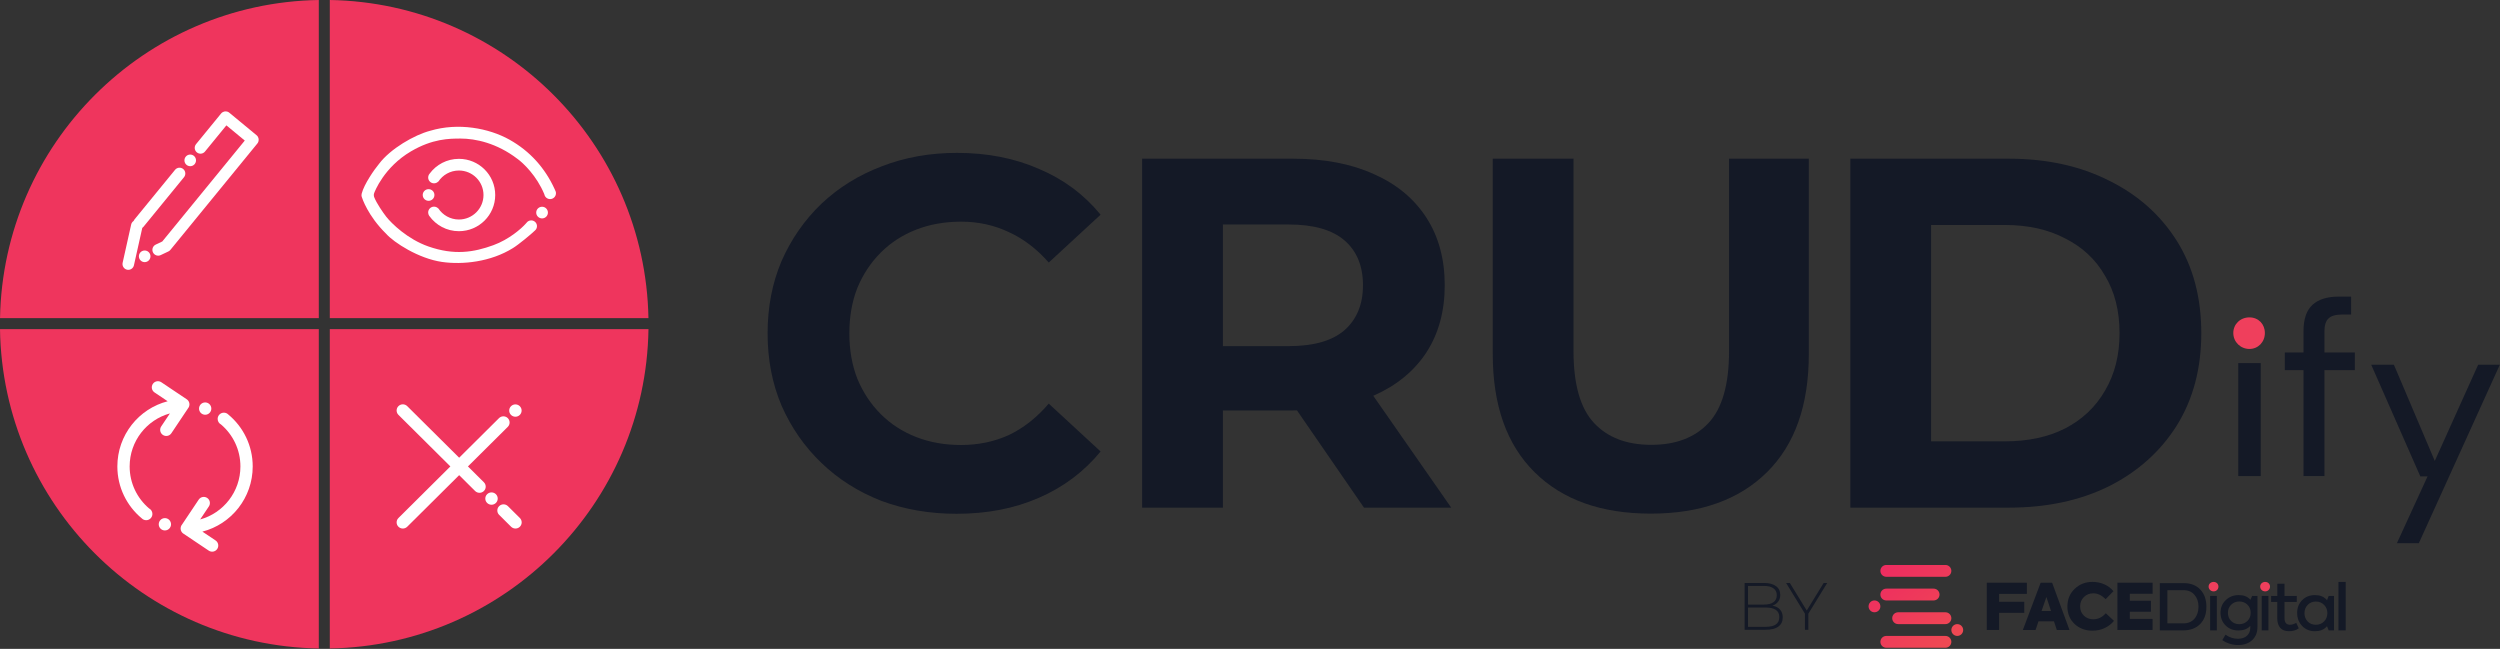 <svg width="3009" height="781" viewBox="0 0 3009 781" fill="none" xmlns="http://www.w3.org/2000/svg">
<rect x="0" y="0" width="3009" height="781" fill="#333333" stroke="none"/>
<path d="M2721 573H2694V437H2721V573Z" fill="#141926"/>
<path d="M2688 400.747C2688 390.214 2696.41 382 2707.38 382C2718.36 382 2726 390.214 2726 400.747C2726 411.786 2717.84 420 2707.38 420C2696.93 420 2688 411.786 2688 400.747Z" fill="#EF3F5C"/>
<path d="M2391.28 758.236V701.355H2439.52V714.826H2406.13V724.295H2436.42V737.612H2406.13V758.239H2391.28V758.236Z" fill="#141926"/>
<path d="M2475.58 758.236L2472.17 747.846H2453.51L2450.02 758.236H2434.7L2456.13 701.355H2469.94L2490.82 758.236H2475.58ZM2468.59 735.376L2463.04 718.521L2457.24 735.376H2468.59Z" fill="#141926"/>
<path d="M2496.97 751.003C2491.17 745.539 2488.32 738.533 2488.32 729.989C2488.32 721.444 2491.26 714.288 2497.05 708.744C2502.92 703.127 2510.07 700.354 2518.56 700.354C2529.04 700.354 2538.33 704.739 2543.73 711.592L2534.28 721.214C2529.76 716.518 2524.84 714.132 2519.52 714.132C2514.99 714.132 2511.26 715.593 2508.17 718.597C2505.15 721.598 2503.64 725.37 2503.64 729.912C2503.64 734.455 2505.15 737.993 2508.17 740.997C2511.26 743.92 2514.99 745.386 2519.44 745.386C2525.24 745.386 2530.31 742.922 2534.52 738.073L2544.36 747.231C2541.67 750.696 2538.01 753.543 2533.49 755.776C2528.97 758.009 2523.96 759.087 2518.49 759.087C2509.91 759.087 2502.77 756.393 2496.97 751.006L2496.97 751.003Z" fill="#141926"/>
<path d="M2548.51 758.236V701.355H2590.9V714.672H2563.43V723.063H2588.84V736.301H2563.43V744.922H2590.82V758.239H2548.51V758.236Z" fill="#141926"/>
<path d="M2599.53 758.737V701.856H2628.24C2636.73 701.856 2643.4 704.396 2648.24 709.553C2653.17 714.709 2655.63 721.638 2655.63 730.41C2655.63 739.181 2653.09 746.034 2648.08 751.114C2643.08 756.194 2636.26 758.733 2627.52 758.733H2599.53L2599.53 758.737ZM2608.66 750.269H2627.92C2633.64 750.269 2638.08 748.423 2641.26 744.652C2644.51 740.88 2646.1 736.03 2646.1 730.183C2646.1 724.335 2644.51 719.716 2641.26 715.944C2638.08 712.173 2633.64 710.327 2628 710.327H2608.66V750.276L2608.66 750.269Z" fill="#141926"/>
<path d="M2668.2 758.737H2660.12V717.25H2668.2V758.737Z" fill="#141926"/>
<path d="M2710.64 717.251H2717.09V754.503C2717.09 761.198 2714.95 766.512 2710.74 770.437C2706.53 774.362 2700.9 776.364 2693.91 776.364C2686.93 776.364 2680.41 774.362 2674.78 770.437L2678.59 763.895C2683.35 767.206 2688.43 768.821 2693.75 768.821C2702.88 768.821 2708.44 763.357 2708.44 755.661V753.314C2704.71 757.393 2699.94 758.815 2694.07 758.815C2687.88 758.815 2682.72 756.812 2678.67 752.734C2674.62 748.655 2672.63 743.575 2672.63 737.494C2672.63 731.412 2674.7 726.332 2678.91 722.331C2683.11 718.252 2688.35 716.249 2694.47 716.249C2700.1 716.249 2704.87 717.671 2708.68 721.907L2710.64 717.251ZM2705.02 747.347C2707.65 744.73 2708.91 741.496 2708.91 737.57C2708.91 733.645 2707.65 730.334 2705.02 727.794C2702.4 725.254 2699.15 723.946 2695.18 723.946C2691.21 723.946 2688.03 725.254 2685.42 727.871C2682.8 730.411 2681.53 733.645 2681.53 737.57C2681.53 741.496 2682.8 744.807 2685.42 747.423C2688.04 749.963 2691.29 751.272 2695.18 751.272C2699.07 751.272 2702.41 749.963 2705.02 747.347Z" fill="#141926"/>
<path d="M2730.25 758.737H2722.18V717.25H2730.25V758.737Z" fill="#141926"/>
<path d="M2766.78 756.274C2763.6 758.584 2759.63 759.739 2754.95 759.739C2745.66 759.739 2740.9 754.121 2740.9 743.881V724.486H2733.52V717.25H2740.98V702.547H2749.63V717.25H2764.4V724.486H2749.63V744.038C2749.63 749.348 2751.85 751.965 2756.22 751.965C2758.52 751.965 2761.06 751.194 2763.76 749.656L2766.78 756.274Z" fill="#141926"/>
<path d="M2802.78 717.25H2809.23V758.737H2802.78L2800.81 753.697C2796.92 758.163 2792 759.739 2786.21 759.739C2780.09 759.739 2774.93 757.659 2770.88 753.427C2766.83 749.195 2764.85 743.961 2764.85 737.727C2764.85 731.492 2766.83 726.412 2770.88 722.333C2774.93 718.254 2780.09 716.252 2786.21 716.252C2792 716.252 2796.92 717.827 2800.81 722.37L2802.78 717.253V717.25ZM2797.32 747.883C2799.94 745.19 2801.21 741.879 2801.21 737.954C2801.21 734.028 2799.94 730.794 2797.32 728.101C2794.7 725.407 2791.45 724.022 2787.4 724.022C2783.34 724.022 2780.01 725.407 2777.47 728.101C2774.93 730.794 2773.66 734.105 2773.66 738.03C2773.66 741.955 2774.93 745.266 2777.47 747.96C2780.01 750.653 2783.34 751.962 2787.4 751.962C2791.45 751.962 2794.7 750.577 2797.32 747.883Z" fill="#141926"/>
<path d="M2823.3 758.737H2814.57V700.395H2823.3V758.737Z" fill="#141926"/>
<path d="M2720.34 706.015C2720.34 702.861 2722.96 700.398 2726.37 700.398C2729.79 700.398 2732.17 702.861 2732.17 706.015C2732.17 709.326 2729.63 711.789 2726.37 711.789C2723.12 711.789 2720.34 709.326 2720.34 706.015Z" fill="#EF3F5C"/>
<path d="M2658.28 706.015C2658.28 702.861 2660.9 700.398 2664.32 700.398C2667.73 700.398 2670.11 702.861 2670.11 706.015C2670.11 709.326 2667.57 711.789 2664.32 711.789C2661.06 711.789 2658.28 709.326 2658.28 706.015Z" fill="#EF3F5C"/>
<path d="M2277.47 694.235H2270.36C2266.42 694.235 2263.24 691.048 2263.24 687.119C2263.24 683.188 2266.42 680 2270.35 680H2341.53C2345.46 680 2348.65 683.188 2348.65 687.116C2348.65 691.048 2345.46 694.232 2341.53 694.232H2277.47V694.235ZM2291.71 722.706H2327.3C2331.23 722.706 2334.41 719.518 2334.41 715.59C2334.41 711.658 2331.23 708.474 2327.3 708.474H2270.35C2266.42 708.474 2263.24 711.661 2263.24 715.59C2263.24 719.522 2266.42 722.706 2270.35 722.706H2291.71H2291.71ZM2256.12 722.706C2252.19 722.706 2249 725.893 2249 729.822H2249C2249 733.754 2252.19 736.938 2256.12 736.938C2260.05 736.938 2263.23 733.75 2263.23 729.822C2263.23 725.89 2260.05 722.706 2256.12 722.706H2256.12ZM2334.42 736.941H2284.59C2280.66 736.941 2277.47 740.129 2277.47 744.057C2277.47 747.989 2280.66 751.173 2284.59 751.173H2341.53C2345.46 751.173 2348.65 747.986 2348.65 744.057C2348.65 740.125 2345.46 736.941 2341.53 736.941H2334.41H2334.42ZM2348.65 758.293C2348.65 762.224 2351.84 765.409 2355.77 765.409C2359.7 765.409 2362.89 762.221 2362.89 758.293C2362.89 754.361 2359.7 751.177 2355.77 751.177C2351.84 751.177 2348.65 754.364 2348.65 758.293ZM2320.18 765.409H2270.35C2266.42 765.409 2263.24 768.596 2263.24 772.525C2263.24 776.456 2266.42 779.64 2270.35 779.64H2341.53C2345.46 779.64 2348.65 776.453 2348.65 772.525C2348.65 768.593 2345.46 765.409 2341.53 765.409H2320.18H2320.18Z" fill="url(#paint0_linear_15_156)"/>
<path d="M2133.3 728.948C2137.32 729.699 2140.38 731.282 2142.47 733.696C2144.62 736.11 2145.69 739.249 2145.69 743.112C2145.69 747.887 2143.95 751.562 2140.46 754.137C2136.97 756.712 2131.79 758 2124.93 758H2099.82V701.667H2123.32C2129.43 701.667 2134.18 702.927 2137.56 705.449C2141 707.917 2142.71 711.458 2142.71 716.072C2142.71 719.291 2141.85 722 2140.14 724.2C2138.47 726.4 2136.19 727.982 2133.3 728.948ZM2103.92 705.208V727.66H2123.16C2128.09 727.66 2131.87 726.722 2134.5 724.844C2137.19 722.912 2138.53 720.096 2138.53 716.394C2138.53 712.746 2137.19 709.983 2134.5 708.105C2131.87 706.173 2128.09 705.208 2123.16 705.208H2103.92ZM2124.93 754.459C2130.4 754.459 2134.53 753.52 2137.32 751.642C2140.16 749.711 2141.59 746.76 2141.59 742.79C2141.59 738.82 2140.16 735.896 2137.32 734.018C2134.53 732.14 2130.4 731.201 2124.93 731.201H2103.92V754.459H2124.93ZM2176.54 738.605V758H2172.43V738.605L2149.74 701.667H2154.24L2174.6 734.823L2194.97 701.667H2199.23L2176.54 738.605Z" fill="#141926"/>
<path d="M1151.28 618.4C1118.88 618.4 1088.68 613.2 1060.68 602.8C1033.08 592 1009.08 576.8 988.681 557.2C968.281 537.6 952.281 514.6 940.681 488.2C929.481 461.8 923.881 432.8 923.881 401.2C923.881 369.6 929.481 340.6 940.681 314.2C952.281 287.8 968.281 264.8 988.681 245.2C1009.48 225.6 1033.68 210.6 1061.28 200.2C1088.88 189.4 1119.08 184 1151.88 184C1188.28 184 1221.08 190.4 1250.28 203.2C1279.88 215.6 1304.68 234 1324.68 258.4L1262.28 316C1247.88 299.6 1231.88 287.4 1214.28 279.4C1196.68 271 1177.48 266.8 1156.68 266.8C1137.08 266.8 1119.08 270 1102.68 276.4C1086.28 282.8 1072.08 292 1060.08 304C1048.08 316 1038.68 330.2 1031.88 346.6C1025.48 363 1022.28 381.2 1022.28 401.2C1022.28 421.2 1025.48 439.4 1031.88 455.8C1038.68 472.2 1048.08 486.4 1060.08 498.4C1072.08 510.4 1086.28 519.6 1102.68 526C1119.08 532.4 1137.08 535.6 1156.68 535.6C1177.48 535.6 1196.68 531.6 1214.28 523.6C1231.88 515.2 1247.88 502.6 1262.28 485.8L1324.68 543.4C1304.68 567.8 1279.88 586.4 1250.28 599.2C1221.08 612 1188.08 618.4 1151.28 618.4Z" fill="#141926"/>
<path d="M1374.68 611V191H1556.48C1594.08 191 1626.48 197.2 1653.68 209.6C1680.88 221.6 1701.88 239 1716.68 261.8C1731.48 284.6 1738.88 311.8 1738.88 343.4C1738.88 374.6 1731.48 401.6 1716.68 424.4C1701.88 446.8 1680.88 464 1653.68 476C1626.48 488 1594.08 494 1556.48 494H1428.68L1471.88 451.4V611H1374.68ZM1641.68 611L1536.68 458.6H1640.48L1746.68 611H1641.68ZM1471.88 462.2L1428.68 416.6H1551.08C1581.08 416.6 1603.48 410.2 1618.28 397.4C1633.08 384.2 1640.48 366.2 1640.48 343.4C1640.48 320.2 1633.08 302.2 1618.28 289.4C1603.48 276.6 1581.08 270.2 1551.08 270.2H1428.68L1471.88 224V462.2Z" fill="#141926"/>
<path d="M1986.88 618.2C1927.28 618.2 1880.68 601.6 1847.08 568.4C1813.48 535.2 1796.68 487.8 1796.68 426.2V191H1893.88V422.6C1893.88 462.6 1902.08 491.4 1918.48 509C1934.88 526.6 1957.88 535.4 1987.48 535.4C2017.08 535.4 2040.08 526.6 2056.48 509C2072.88 491.4 2081.08 462.6 2081.08 422.6V191H2177.08V426.2C2177.08 487.8 2160.28 535.2 2126.68 568.4C2093.08 601.6 2046.48 618.2 1986.88 618.2Z" fill="#141926"/>
<path d="M2227.08 611V191H2417.88C2463.48 191 2503.68 199.8 2538.48 217.4C2573.28 234.6 2600.48 258.8 2620.08 290C2639.68 321.2 2649.48 358.2 2649.48 401C2649.48 443.4 2639.68 480.4 2620.08 512C2600.48 543.2 2573.28 567.6 2538.48 585.2C2503.68 602.4 2463.48 611 2417.88 611H2227.08ZM2324.28 531.2H2413.08C2441.08 531.2 2465.28 526 2485.68 515.6C2506.48 504.8 2522.48 489.6 2533.68 470C2545.28 450.4 2551.08 427.4 2551.08 401C2551.08 374.2 2545.28 351.2 2533.68 332C2522.48 312.4 2506.48 297.4 2485.68 287C2465.28 276.2 2441.08 270.8 2413.08 270.8H2324.28V531.2Z" fill="#141926"/>
<path d="M2772.5 573V445.5H2750V424.2H2772.5V398.4C2772.5 384 2776.1 373.5 2783.3 366.9C2790.5 360.3 2801 357 2814.8 357H2829.8V378.6H2818.7C2811.1 378.6 2805.7 380.2 2802.5 383.4C2799.3 386.4 2797.7 391.6 2797.7 399V424.2H2834.3V445.5H2797.7V573H2772.5Z" fill="#141926"/>
<path d="M2884.9 653.8L2921.8 573.4H2913.1L2854 439H2881.3L2930.5 554.8L2982.7 439H3008.8L2911.3 653.8H2884.9Z" fill="#141926"/>
<path d="M383.708 0C173.619 3.453 3.904 172.906 0.024 382.897H383.708V0Z" fill="#EF355D"/>
<path d="M0 396.13C3.111 606.801 173.128 777.039 383.708 780.5V396.13H0Z" fill="#EF355D"/>
<path d="M396.941 780.497C607.452 776.959 777.39 606.751 780.5 396.13H396.941V780.497Z" fill="#EF355D"/>
<path d="M780.475 382.897C776.597 172.956 606.961 3.533 396.941 0.002V382.897H780.475Z" fill="#EF355D"/>
<path d="M205.476 300.279C204.801 301.261 203.867 302.083 202.716 302.629L193.364 307.061C189.884 308.711 185.732 307.211 184.091 303.712C182.45 300.213 183.942 296.039 187.422 294.39L195.31 290.651L294.615 169.178L272.483 150.889L246.712 182.413C244.269 185.401 239.879 185.833 236.906 183.377C233.933 180.92 233.504 176.506 235.947 173.518L266.11 136.621C266.617 136.001 267.208 135.491 267.853 135.094C270.32 133.548 273.592 133.671 275.962 135.63L308.83 162.79C311.17 164.723 311.934 167.869 310.962 170.578C310.699 171.332 310.302 172.053 309.768 172.706L205.513 300.234C205.5 300.249 205.488 300.264 205.476 300.279Z" fill="white"/>
<path d="M220.514 203.428C217.541 200.972 213.151 201.403 210.707 204.392L161.858 264.146C161.395 264.712 161.035 265.33 160.776 265.976C159.351 266.941 158.277 268.434 157.871 270.252L147.608 316.24C146.766 320.014 149.126 323.761 152.881 324.608C156.636 325.455 160.362 323.081 161.205 319.307L171.242 274.33C171.747 273.973 172.213 273.543 172.624 273.041L221.473 213.287C223.916 210.298 223.487 205.884 220.514 203.428Z" fill="white"/>
<path d="M181.102 308.499C181.102 312.368 177.982 315.504 174.134 315.504C170.287 315.504 167.167 312.368 167.167 308.499C167.167 304.631 170.287 301.495 174.134 301.495C177.982 301.495 181.102 304.631 181.102 308.499Z" fill="white"/>
<path d="M228.952 200.033C232.799 200.033 235.919 196.897 235.919 193.028C235.919 189.16 232.799 186.024 228.952 186.024C225.104 186.024 221.984 189.16 221.984 193.028C221.984 196.897 225.104 200.033 228.952 200.033Z" fill="white"/>
<path d="M552.357 278.258C576.484 278.258 596.043 258.765 596.043 234.718C596.043 210.672 576.484 191.178 552.357 191.178C537.895 191.178 525.074 198.183 517.123 208.973C516.775 209.363 516.47 209.791 516.216 210.252L516.197 210.279H516.201C515.655 211.276 515.345 212.419 515.345 213.635C515.345 217.511 518.497 220.652 522.386 220.652C524.415 220.652 526.244 219.797 527.529 218.428V218.686C532.802 210.591 541.952 205.237 552.357 205.237C568.693 205.237 581.937 218.436 581.937 234.718C581.937 251 568.693 264.199 552.357 264.199C541.952 264.199 532.802 258.845 527.529 250.751V250.948C526.244 249.579 524.415 248.723 522.386 248.723C518.497 248.723 515.345 251.865 515.345 255.741C515.345 257.134 515.752 258.432 516.455 259.524H516.45C516.479 259.567 516.509 259.609 516.539 259.652C516.597 259.738 516.657 259.823 516.719 259.906C524.635 271.012 537.647 278.258 552.357 278.258Z" fill="white"/>
<path d="M515.835 241.705C519.724 241.705 522.876 238.563 522.876 234.688C522.876 230.812 519.724 227.67 515.835 227.67C511.946 227.67 508.794 230.812 508.794 234.688C508.794 238.563 511.946 241.705 515.835 241.705Z" fill="white"/>
<path d="M667.587 227.67C667.822 228.187 668.034 228.674 668.224 229.134C668.597 229.784 668.868 230.499 669.017 231.258C669.055 231.371 669.09 231.482 669.124 231.591L669.076 231.605C669.124 231.934 669.148 232.271 669.148 232.613C669.148 236.489 665.996 239.631 662.107 239.631C658.793 239.631 656.013 237.348 655.264 234.274C655.185 234.036 655.118 233.807 655.066 233.589C645.857 211.475 629.738 196.142 622.83 191.239C597.972 172.17 572.287 166.769 554.286 166.769C540.724 166.769 520.5 166.952 494.589 182.208C462.2 201.278 450.903 230.691 450.23 232.735C449.691 234.37 450.005 236.203 450.23 236.915C453.095 244.555 461.097 255.944 464.74 260.684C471.282 269.023 490.609 287.888 515.59 296.626C546.816 307.549 570.235 303.674 593.808 295.101C612.666 288.242 627.524 275.116 632.596 269.41C632.892 269.041 633.25 268.639 633.658 268.228C634.914 266.434 637 265.26 639.361 265.26C643.199 265.26 646.311 268.361 646.311 272.186C646.311 274.369 645.298 276.316 643.715 277.585C639.843 281.426 624.138 294.485 617.35 298.609C590.624 315.269 556.857 318.846 531.999 315.269C503.804 311.211 474.057 291.897 464.74 281.34C442.699 259.768 435.902 238.563 435.382 236.915C434.938 235.508 435.086 233.671 435.382 232.857C438.247 221.751 450.301 204.288 456.199 197.22C469.792 179.096 498.691 162.375 517.855 157.372C551.561 147.303 588.359 154.229 613.156 168.081C637.953 181.933 656.074 202.376 667.587 227.67Z" fill="white"/>
<path d="M652.433 262.88C656.322 262.88 659.475 259.738 659.475 255.863C659.475 251.987 656.322 248.845 652.433 248.845C648.545 248.845 645.392 251.987 645.392 255.863C645.392 259.738 648.545 262.88 652.433 262.88Z" fill="white"/>
<path d="M615.065 499.405C617.985 502.304 622.718 502.304 625.638 499.405C628.558 496.505 628.558 491.804 625.638 488.904C622.718 486.005 617.985 486.005 615.065 488.904C612.146 491.804 612.146 496.505 615.065 499.405Z" fill="white"/>
<path d="M600.605 503.265C603.525 500.365 608.259 500.365 611.178 503.265C614.098 506.165 614.098 510.866 611.178 513.765L563.212 561.403L582.414 580.473C585.334 583.373 585.334 588.074 582.414 590.974C579.494 593.873 574.761 593.873 571.841 590.974L552.639 571.903L490.136 633.979C487.216 636.879 482.482 636.879 479.563 633.979C476.643 631.079 476.643 626.378 479.563 623.479L542.066 561.403L479.563 499.327C476.643 496.428 476.643 491.727 479.563 488.827C482.482 485.927 487.216 485.927 490.136 488.827L552.639 550.903L600.605 503.265Z" fill="white"/>
<path d="M600.761 609.195C597.841 612.095 597.841 616.796 600.761 619.695L615.143 633.979C618.063 636.879 622.796 636.879 625.716 633.979C628.635 631.079 628.635 626.378 625.716 623.479L611.334 609.195C608.414 606.295 603.68 606.295 600.761 609.195Z" fill="white"/>
<path d="M596.874 605.335C593.954 608.234 589.221 608.234 586.301 605.335C583.381 602.435 583.381 597.734 586.301 594.834C589.221 591.935 593.954 591.935 596.874 594.834C599.793 597.734 599.793 602.435 596.874 605.335Z" fill="white"/>
<path d="M246.955 499.2C251.039 499.2 254.35 495.877 254.35 491.778C254.35 487.678 251.039 484.355 246.955 484.355C242.871 484.355 239.56 487.678 239.56 491.778C239.56 495.877 242.871 499.2 246.955 499.2Z" fill="white"/>
<path d="M269.467 496.689C271.56 496.689 273.454 497.55 274.815 498.937C292.737 513.792 304.159 536.265 304.159 561.415C304.159 599.167 278.422 630.887 243.597 639.863L243.599 639.873L243.626 639.868L259.45 650.485C262.827 652.751 263.73 657.333 261.465 660.718C259.201 664.104 254.628 665.011 251.25 662.745L221.118 642.527C220.964 642.439 220.811 642.345 220.662 642.244C219.154 641.233 218.14 639.76 217.68 638.139C217.618 637.926 217.565 637.71 217.521 637.488C217.07 635.196 217.732 632.941 219.131 631.286L239.157 601.345C241.421 597.96 245.995 597.052 249.372 599.318C252.749 601.584 253.652 606.166 251.387 609.551L240.91 625.216C268.841 617.541 289.368 591.884 289.368 561.415C289.368 541.171 280.307 523.052 266.033 510.919C263.616 509.668 261.963 507.138 261.963 504.221C261.963 500.061 265.322 496.689 269.467 496.689Z" fill="white"/>
<path d="M198.458 623.607C194.373 623.607 191.063 626.93 191.063 631.029C191.063 635.128 194.373 638.451 198.458 638.451C202.542 638.451 205.853 635.128 205.853 631.029C205.853 626.93 202.542 623.607 198.458 623.607Z" fill="white"/>
<path d="M175.946 626.117C173.852 626.117 171.959 625.257 170.598 623.869C152.676 609.014 141.254 586.542 141.254 561.392C141.254 523.639 166.991 491.92 201.816 482.944L201.814 482.933L201.787 482.938L185.963 472.321C182.586 470.055 181.683 465.474 183.947 462.088C186.212 458.703 190.785 457.796 194.163 460.062L224.295 480.279C224.449 480.367 224.601 480.462 224.751 480.562C226.259 481.574 227.273 483.046 227.733 484.668C227.795 484.88 227.848 485.097 227.891 485.318C228.343 487.611 227.681 489.865 226.281 491.521L206.256 521.461C203.992 524.847 199.418 525.754 196.041 523.488C192.663 521.222 191.761 516.641 194.025 513.255L204.503 497.59C176.571 505.266 156.045 530.923 156.045 561.392C156.045 581.635 165.106 599.755 179.379 611.888C181.797 613.138 183.45 615.668 183.45 618.586C183.45 622.745 180.09 626.117 175.946 626.117Z" fill="white"/>
<defs>
<linearGradient id="paint0_linear_15_156" x1="2268.98" y1="686.522" x2="2343.45" y2="773.767" gradientUnits="userSpaceOnUse">
<stop stop-color="#EE2D60"/>
<stop offset="1" stop-color="#EF4953"/>
</linearGradient>
</defs>
</svg>
